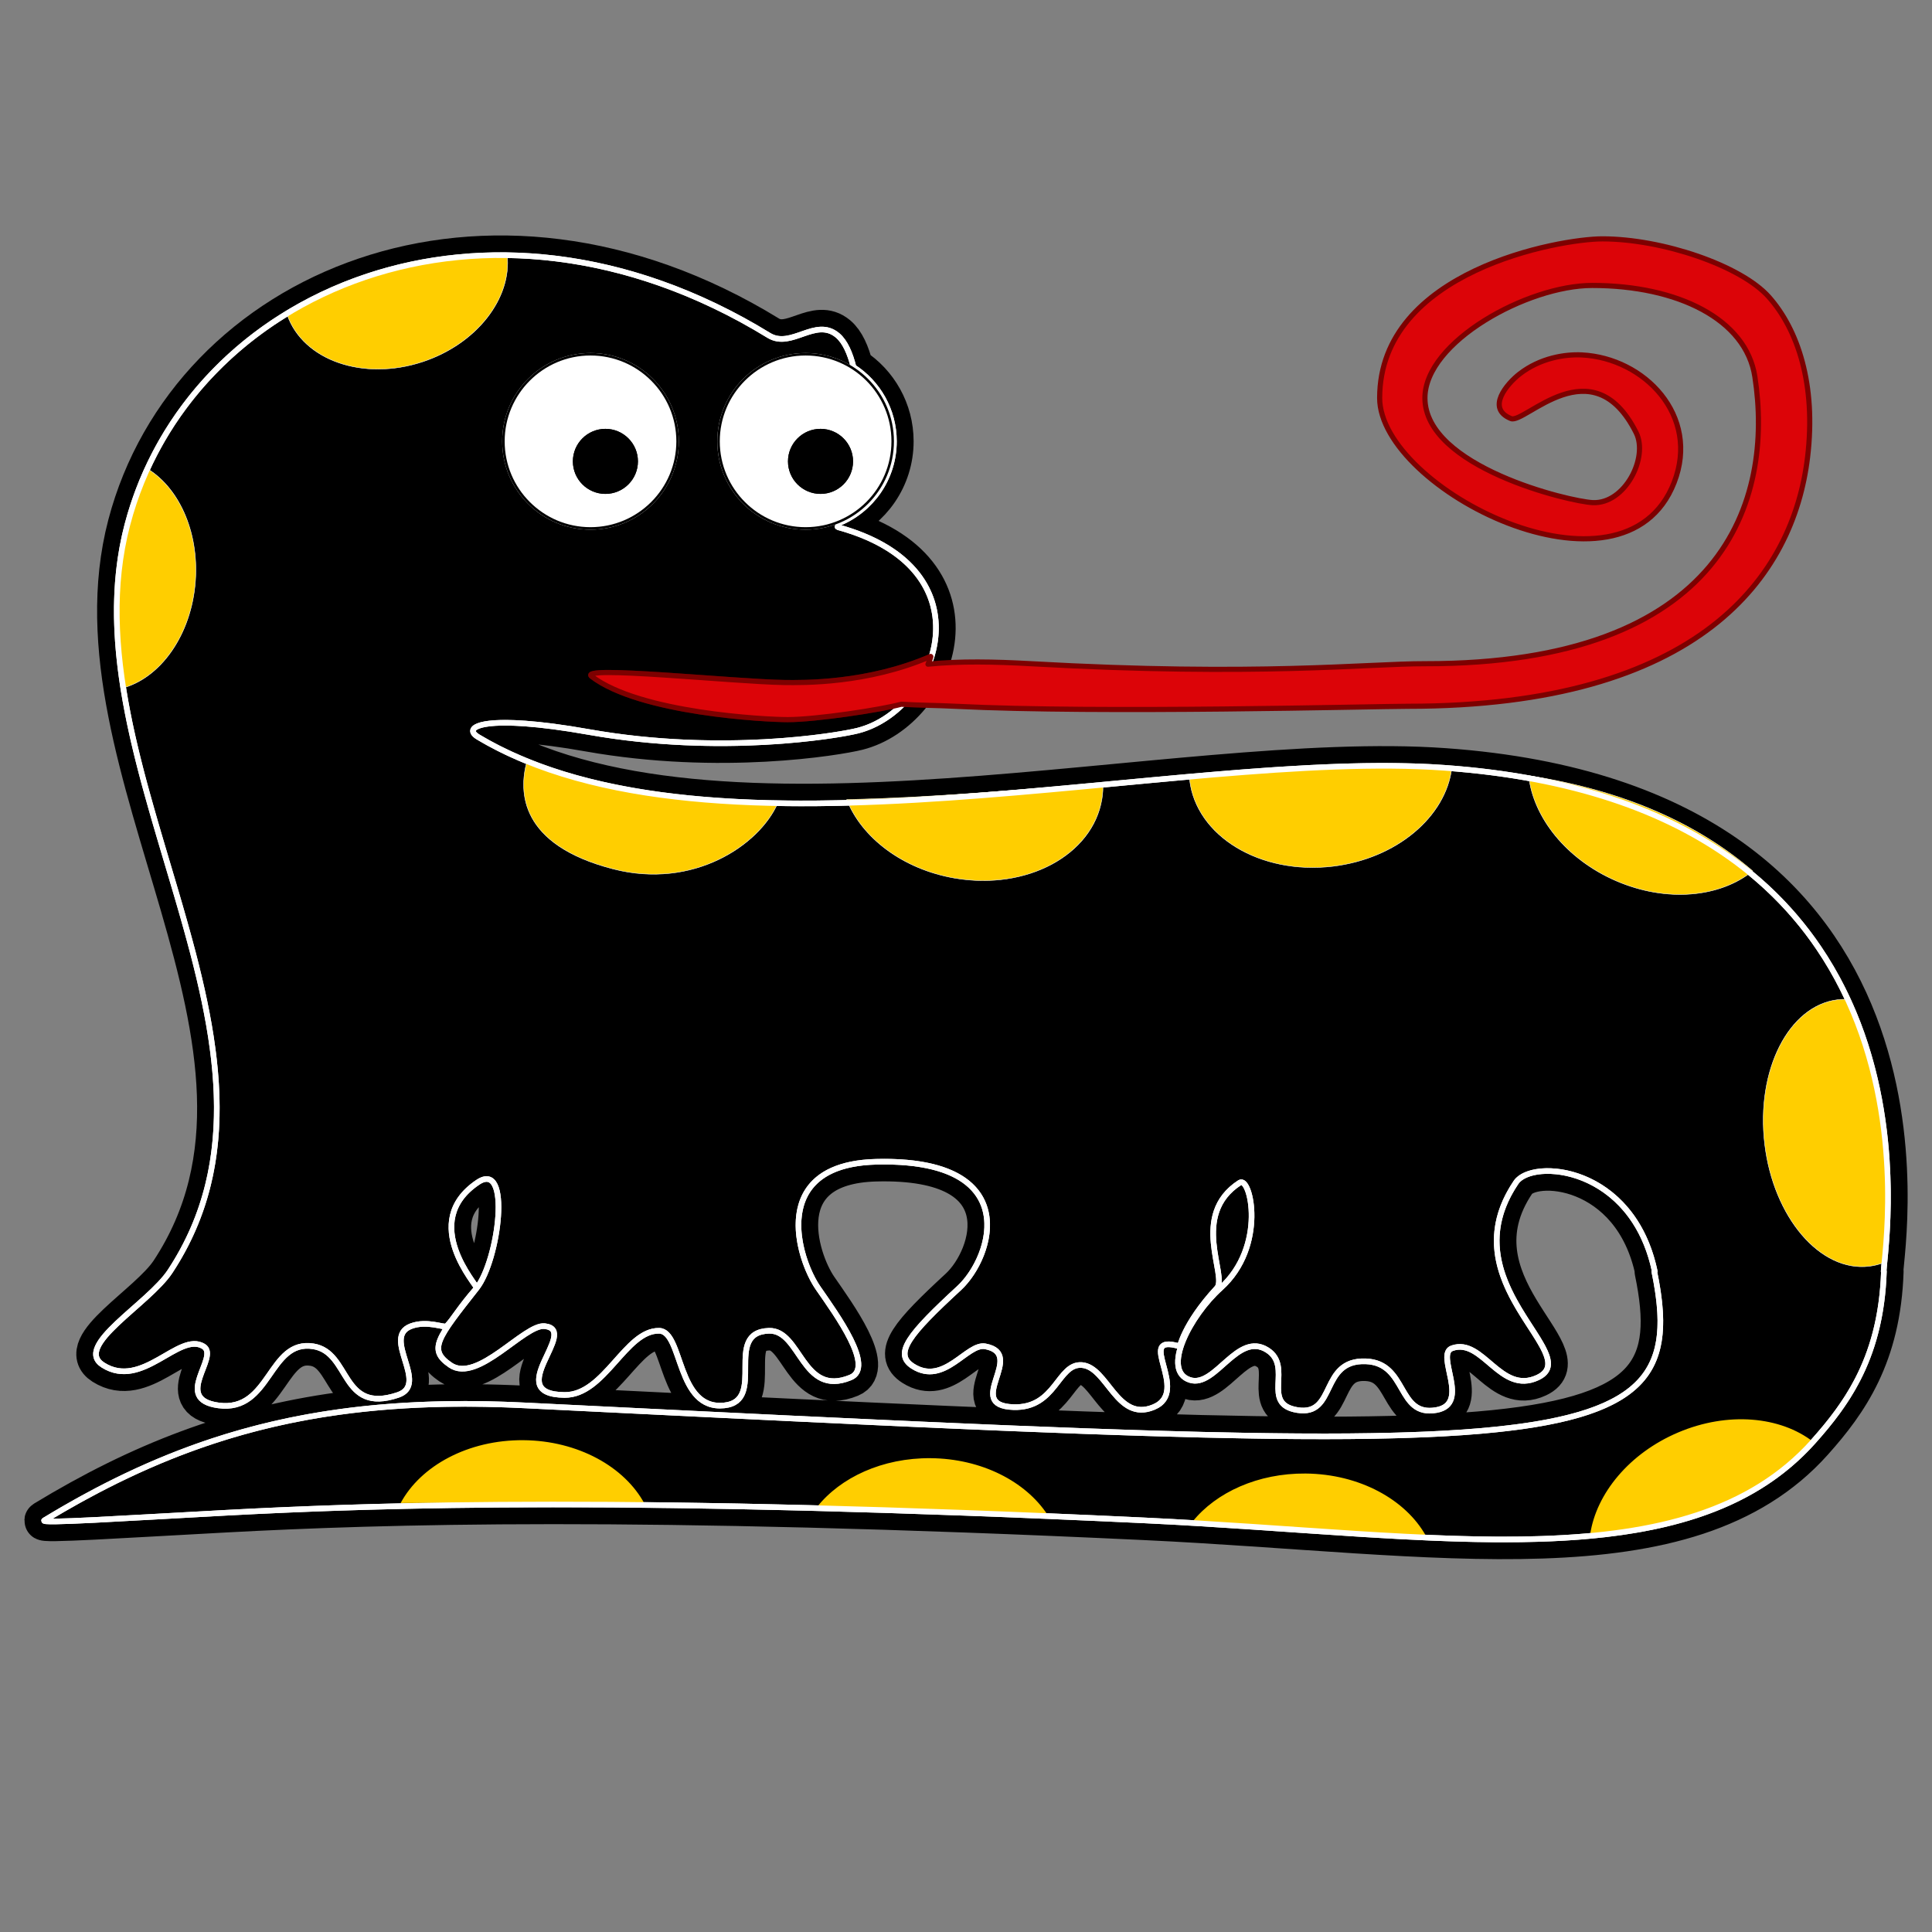 <?xml version="1.0" encoding="UTF-8" standalone="no"?>
<!DOCTYPE svg PUBLIC "-//W3C//DTD SVG 1.1//EN" "http://www.w3.org/Graphics/SVG/1.1/DTD/svg11.dtd">
<svg width="100%" height="100%" viewBox="0 0 3225 3225" version="1.1" xmlns="http://www.w3.org/2000/svg" xmlns:xlink="http://www.w3.org/1999/xlink" xml:space="preserve" xmlns:serif="http://www.serif.com/" style="fill-rule:evenodd;clip-rule:evenodd;stroke-linejoin:round;stroke-miterlimit:2;">
    <rect x="0" y="0" width="3225" height="3225" fill="#808080" stroke="none"/>
    <g id="Salamandra">
        <path d="M1400.84,873.074C1398.83,877.856 1397.77,879.692 1398.03,879.762C1655.72,949.821 1565.36,1186.06 1431.75,1219.63C1397.12,1228.34 1202.18,1260.84 982.983,1221.91C809.55,1191.11 769.35,1213.02 797.975,1230.16C1189.56,1464.62 1962.54,1249.58 2411.46,1281.68C3272.15,1343.22 3145.42,2075.82 3144.35,2122.18C3144.35,2122.56 3144.73,2122.18 3144.73,2122.18C3140.12,2262.59 3085.75,2340.3 3026.68,2406.33C2816.95,2640.78 2401.89,2561.12 1910.05,2537.92C1061.69,2497.92 636.24,2511.34 377.078,2525.2C205.142,2534.4 64.271,2543.82 73.984,2537.92C233.729,2440.9 387.323,2381.6 566.953,2356.85C661.332,2343.84 762.9,2340.37 876.323,2345.98C2607.97,2431.54 2828.08,2443.4 2761.38,2122.18L2762.2,2122.18C2725.11,1945.88 2557.76,1933.6 2530.68,1973.66C2416.78,2142.16 2647.07,2261.77 2566.91,2299.42C2504.35,2328.79 2475.23,2232.58 2423.96,2250.53C2394.8,2260.73 2456.09,2343.29 2397.69,2353.72C2331.4,2365.56 2350.01,2275.05 2279.86,2272.4C2202.66,2269.49 2231.48,2364.44 2165.48,2353.72C2103.75,2343.7 2159.31,2281.5 2115.48,2253.65C2065.6,2221.96 2029.06,2317.01 1986.39,2303.54C1938.07,2288.29 1985.91,2196.44 2037.46,2150.05C2114.88,2080.38 2087.4,1962.52 2069.4,1974.19C1986.05,2028.17 2049.38,2130.53 2031.37,2150.05C1974.2,2212.04 1969.56,2250.86 1969.05,2247.4C1892.07,2224.57 1989,2322.67 1925.67,2348.85C1864.4,2374.18 1848.91,2282.17 1806.06,2278.65C1765.48,2275.32 1763.02,2351.28 1691.57,2348.85C1607.75,2346 1714.13,2260.48 1644.69,2247.4C1614.19,2241.66 1576.23,2313.7 1523.99,2280.67C1490.8,2259.68 1517.7,2227.05 1601.11,2150.05C1657.1,2098.36 1709.71,1932.86 1462.15,1939.32C1283.38,1943.98 1331.22,2100.34 1365.65,2150.09C1397.21,2195.7 1460.49,2282.67 1419.65,2299.42C1338.52,2332.68 1337.03,2219.74 1283.49,2221.42C1206.23,2223.86 1280.57,2338.35 1209.04,2345.98C1128.89,2354.52 1140.16,2222.34 1100.38,2221.42C1044.13,2220.13 1009.49,2329.16 942.36,2328.54C836.363,2327.55 968.331,2220.21 909.233,2213.69C875.433,2209.96 797.254,2309.83 751.76,2278.65C714.132,2252.86 729.68,2234.22 795.777,2150.09C798.195,2147.33 698.364,2040.54 797.478,1973.66C853.908,1935.58 832.565,2103.26 795.777,2150.09C766.754,2183.13 756.852,2202.24 745.497,2213.69C742.078,2217.14 713.226,2203.53 686.163,2213.69C636.219,2232.43 717.451,2310.64 664.289,2328.54C568.187,2360.89 585.529,2257.56 523.207,2247.4C448.059,2235.15 452.317,2357.89 364.581,2345.98C286.946,2335.43 367.692,2264.37 339.582,2247.4C298.638,2222.68 237.569,2320.18 171.957,2278.65C121.503,2246.71 247.791,2177.18 284.002,2122.18L284.001,2122.18C529.878,1748.72 105.484,1284.12 212.647,875.814C315.152,485.254 810.883,269.911 1283.3,559.803C1321.17,583.043 1361.34,529.059 1398.03,559.803C1410.54,570.283 1419.1,589.937 1424.73,612.847C1465.32,639.119 1492.2,684.796 1492.2,736.702C1492.2,798.222 1454.43,850.992 1400.84,873.074Z" style="stroke:black;stroke-width:65.71px;"/>
        <path d="M1400.84,873.074C1398.83,877.856 1397.77,879.692 1398.03,879.762C1437.05,890.369 1468.08,904.786 1492.2,921.732C1528.23,947.046 1548.81,978.005 1557.47,1010.34C1581.32,1099.33 1514.91,1198.74 1431.75,1219.63C1417.04,1223.33 1373.41,1231.32 1311.27,1236.31C1264.62,1240.05 1207.53,1242.1 1144.43,1239.37C1093.74,1237.17 1039.15,1231.88 982.983,1221.91C939.332,1214.16 904.121,1209.74 876.323,1207.75C793.674,1201.83 776.554,1217.33 797.975,1230.16C841.679,1256.33 890.135,1276.89 942.36,1292.83C1044.11,1323.88 1160.18,1337.36 1283.3,1340.42C1385.74,1342.96 1493.07,1338.3 1601.11,1330.55C1677.64,1325.06 1754.52,1318.02 1830.27,1310.91C1898.59,1304.49 1965.99,1298 2031.37,1292.53C2085.03,1288.03 2137.34,1284.22 2187.69,1281.68C2268.08,1277.63 2343.48,1276.82 2411.46,1281.68C2467.33,1285.68 2519.05,1292.5 2566.91,1301.78C2661.99,1320.22 2741.85,1348.35 2808.87,1383.27C2906.02,1433.9 2976.2,1498.78 3026.68,1569.05C3084.81,1649.95 3116.82,1738 3133.82,1819.65C3150.76,1901 3152.8,1975.99 3150.92,2031.24C3149.26,2080.01 3144.56,2113.4 3144.35,2122.18C3144.35,2122.56 3144.73,2122.18 3144.73,2122.18C3142.23,2198.38 3125.07,2256.12 3100.46,2303.54C3079.72,2343.5 3053.69,2376.13 3026.68,2406.33C2941.71,2501.32 2823.03,2544.74 2679.19,2561.26C2561.63,2574.75 2427.27,2570.26 2280.77,2561.26C2164.11,2554.08 2039.75,2544.04 1910.05,2537.92C1800.16,2532.74 1697.36,2528.45 1601.11,2524.95C1517.85,2521.92 1439.48,2519.47 1365.65,2517.54C1269.86,2515.02 1181.7,2513.37 1100.38,2512.41C999.629,2511.22 909.37,2511.1 828.106,2511.74C632.695,2513.28 489.297,2519.2 377.078,2525.2C205.142,2534.4 64.271,2543.82 73.984,2537.92C166.858,2481.51 257.653,2437.86 352.694,2406.33C421.125,2383.62 491.758,2367.21 566.953,2356.85C623.547,2349.05 682.726,2344.68 745.497,2343.64C787.405,2342.94 830.914,2343.73 876.323,2345.98C940.721,2349.16 1003.03,2352.24 1063.31,2355.2C1150.11,2359.47 1232.7,2363.5 1311.27,2367.25C1385.73,2370.81 1456.59,2374.11 1523.99,2377.13C1625.67,2381.69 1719.51,2385.6 1806.06,2388.74C1902.67,2392.25 1990.19,2394.81 2069.4,2396.26C2135.63,2397.47 2196.04,2397.91 2251.08,2397.47C2366.54,2396.55 2458.37,2391.78 2530.68,2382.31C2615.03,2371.26 2672.83,2353.8 2710.62,2328.54C2775.57,2285.13 2781.42,2218.68 2761.38,2122.18L2762.2,2122.18C2748.21,2055.7 2715.71,2012.55 2679.19,1986.72C2618.86,1944.06 2547.55,1948.7 2530.68,1973.66C2493.42,2028.78 2492.99,2078.68 2506.48,2122.18C2534.23,2211.65 2620.84,2274.09 2566.91,2299.42C2504.35,2328.79 2475.23,2232.58 2423.96,2250.53C2394.8,2260.73 2456.09,2343.29 2397.69,2353.72C2331.4,2365.56 2350.01,2275.05 2279.86,2272.4C2202.66,2269.49 2231.48,2364.44 2165.48,2353.72C2103.75,2343.7 2159.31,2281.5 2115.48,2253.65C2065.6,2221.96 2029.06,2317.01 1986.39,2303.54C1938.07,2288.29 1985.91,2196.44 2037.46,2150.05C2114.88,2080.38 2087.4,1962.52 2069.4,1974.19C1986.05,2028.17 2049.38,2130.53 2031.37,2150.05C1974.2,2212.04 1969.56,2250.86 1969.05,2247.4C1892.07,2224.57 1989,2322.67 1925.67,2348.85C1864.4,2374.18 1848.91,2282.17 1806.06,2278.65C1765.48,2275.32 1763.02,2351.28 1691.57,2348.85C1607.75,2346 1714.13,2260.48 1644.69,2247.4C1614.19,2241.66 1576.23,2313.7 1523.99,2280.67C1490.8,2259.68 1517.7,2227.05 1601.11,2150.05C1639.79,2114.34 1676.86,2024.31 1614.45,1974.19C1586.52,1951.76 1538.68,1937.32 1462.15,1939.32C1401.22,1940.91 1366.61,1960.12 1348.83,1986.72C1314.43,2038.18 1342.95,2117.29 1365.65,2150.09C1397.21,2195.7 1460.49,2282.67 1419.65,2299.42C1338.52,2332.68 1337.03,2219.74 1283.49,2221.42C1206.23,2223.86 1280.57,2338.35 1209.04,2345.98C1128.89,2354.52 1140.16,2222.34 1100.38,2221.42C1044.13,2220.13 1009.49,2329.16 942.36,2328.54C836.363,2327.55 968.331,2220.21 909.233,2213.69C875.433,2209.96 797.254,2309.83 751.76,2278.65C714.132,2252.86 729.68,2234.22 795.777,2150.09C798.195,2147.33 698.364,2040.54 797.478,1973.66C853.908,1935.58 832.565,2103.26 795.777,2150.09C766.754,2183.13 756.852,2202.24 745.497,2213.69C742.078,2217.14 713.226,2203.53 686.163,2213.69C636.219,2232.43 717.451,2310.64 664.289,2328.54C568.187,2360.89 585.529,2257.56 523.207,2247.4C448.059,2235.15 452.317,2357.89 364.581,2345.98C286.946,2335.43 367.692,2264.37 339.582,2247.4C298.638,2222.68 237.569,2320.18 171.957,2278.65C121.503,2246.71 247.791,2177.18 284.002,2122.18L284.001,2122.18C322.767,2063.3 344.872,2002.15 355.025,1939.32C365.955,1871.67 363.034,1802.08 352.139,1731.24C343.916,1677.78 331.15,1623.61 316.368,1569.05C302.647,1518.4 287.189,1467.42 272.015,1416.34C254.488,1357.34 237.34,1298.23 223.685,1239.37C212.786,1192.39 204.112,1145.57 199.248,1099.12C191.324,1023.45 193.509,948.734 212.647,875.814C234.028,794.349 272.518,720.506 324.336,657.283C363.587,609.393 410.484,567.596 463.386,533.193C510.067,502.834 561.424,478.233 616.328,460.284C710.667,429.443 815.478,418.24 925.033,431.214C982.454,438.013 1041.18,451.455 1100.38,472.191C1161.15,493.475 1222.42,522.443 1283.3,559.803C1321.17,583.043 1361.34,529.059 1398.03,559.803C1410.54,570.283 1419.1,589.937 1424.73,612.847C1465.32,639.119 1492.2,684.796 1492.2,736.702C1492.2,798.222 1454.43,850.992 1400.84,873.074Z" style="stroke:white;stroke-width:9.38px;"/>
        <path d="M1549.02,1108.7C1535.3,1139.28 1527.81,1152.13 1503.68,1175.53C1469.17,1184.92 1361.89,1201.23 1314.86,1201.23C1278.28,1201.23 1068.24,1190.56 987.703,1129.2C962.804,1110.23 1225.64,1138.13 1308.93,1139.28C1339.88,1139.71 1447.81,1141.46 1553.45,1095.73C1554.64,1095.22 1552.66,1100.59 1549.02,1108.7Z" style="fill:rgb(220,4,8);stroke:rgb(62,0,0);stroke-width:8.59px;"/>
        <g id="stains">
            <path d="M879.427,1271.63C1004.88,1325.41 1144.82,1342.04 1298.11,1341.02C1267.51,1410.55 1157.4,1485.17 1023.41,1450.5C867.26,1410.11 865.798,1321.68 879.427,1271.63Z" style="fill:rgb(255,206,0);stroke:white;stroke-width:0.75px;"/>
            <path d="M243.194,780.765C297.409,811.877 332.293,886.289 326.199,969.96C319.642,1059.98 267.732,1132.21 203.29,1148.94C189.843,1070.22 189.969,979.289 213.601,873.99C220.833,841.763 230.753,810.625 243.194,780.765Z" style="fill:rgb(255,206,0);stroke:white;stroke-width:0.75px;"/>
            <path d="M787.29,427.426C806.836,426.144 826.634,425.64 846.655,425.925C854.433,497.889 795.726,574.161 705.243,603.964C606.498,636.489 506.438,601.64 479.571,526.077C567.912,470.87 673.202,436.076 787.29,427.426Z" style="fill:rgb(255,206,0);stroke:white;stroke-width:0.75px;"/>
            <path d="M3082.88,1668.22C3165.14,1854.22 3150.14,2049.3 3145.43,2107.22C3137.44,2110.46 3129.07,2112.62 3120.39,2113.69C3038.58,2123.74 2960.3,2032.22 2945.69,1909.44C2931.08,1786.67 2985.64,1678.83 3067.45,1668.79C3072.62,1668.15 3077.76,1667.92 3082.88,1668.22Z" style="fill:rgb(255,206,0);stroke:white;stroke-width:0.75px;"/>
            <path d="M1840.98,1306.85C1841.43,1315.84 1840.87,1324.91 1839.35,1334C1823.77,1427.42 1713.69,1486.5 1593.67,1465.84C1506.71,1450.87 1438.25,1398.13 1413.36,1334.59C1547.9,1332.01 1693.13,1319.32 1840.98,1306.85Z" style="fill:rgb(255,206,0);stroke:white;stroke-width:0.75px;"/>
            <path d="M1985.36,1295.12C2129.75,1284.14 2274.23,1276.53 2411.45,1281.69L2423.36,1282.3C2413.36,1363.35 2331.17,1433.48 2224.41,1446.13C2103.5,1460.46 1996.57,1395.68 1985.76,1301.56L1985.36,1295.12Z" style="fill:rgb(255,206,0);stroke:white;stroke-width:0.75px;"/>
            <path d="M2551.73,1294.82C2717.87,1320.42 2838.43,1379.01 2925.69,1453.89C2871.41,1498 2782.18,1506.86 2697.81,1470.4C2614.5,1434.39 2559.25,1364.27 2551.73,1294.82Z" style="fill:rgb(255,206,0);stroke:white;stroke-width:0.75px;"/>
            <path d="M1990.89,2539.67C2030.16,2491.08 2099.96,2459.05 2179.2,2459.69C2269.35,2460.43 2346.6,2503.25 2380.32,2563.92C2258.98,2558.67 2128.09,2547.76 1990.89,2539.67ZM2654.44,2561.03C2664.6,2493.16 2719.71,2425.7 2801.43,2391.07C2884.55,2355.85 2972.05,2364.4 3026.49,2406.63C2936.81,2504.83 2809.19,2546.89 2654.44,2561.03ZM1363.79,2515.64C1402.83,2466.16 1473.27,2433.43 1553.36,2434.08C1638.42,2434.78 1712,2472.94 1748.36,2528.21C1614.72,2522.77 1486.38,2518.66 1363.79,2515.64ZM668.792,2508.94C702.265,2446.7 781.617,2403.29 873.737,2404.04C964.896,2404.78 1042.87,2448.56 1075.97,2510.31C930.353,2508.51 794.427,2508.22 668.792,2508.94Z" style="fill:rgb(255,206,0);"/>
        </g>
        <path d="M1400.84,873.074C1398.83,877.856 1397.77,879.692 1398.03,879.762C1655.72,949.821 1565.36,1186.06 1431.75,1219.63C1397.12,1228.34 1202.18,1260.84 982.983,1221.91C809.55,1191.11 769.35,1213.02 797.975,1230.16C1189.56,1464.62 1962.54,1249.58 2411.46,1281.68C3272.15,1343.22 3145.42,2075.82 3144.35,2122.18C3144.35,2122.56 3144.73,2122.18 3144.73,2122.18C3140.12,2262.59 3085.75,2340.3 3026.68,2406.33C2816.95,2640.78 2401.89,2561.12 1910.05,2537.92C1061.69,2497.92 636.24,2511.34 377.078,2525.2C205.142,2534.4 64.271,2543.82 73.984,2537.92C233.729,2440.9 387.323,2381.6 566.953,2356.85C661.332,2343.84 762.9,2340.37 876.323,2345.98C2607.97,2431.54 2828.08,2443.4 2761.38,2122.18L2762.2,2122.18C2725.11,1945.88 2557.76,1933.6 2530.68,1973.66C2416.78,2142.16 2647.07,2261.77 2566.91,2299.42C2504.35,2328.79 2475.23,2232.58 2423.96,2250.53C2394.8,2260.73 2456.09,2343.29 2397.69,2353.72C2331.4,2365.56 2350.01,2275.05 2279.86,2272.4C2202.66,2269.49 2231.48,2364.44 2165.48,2353.72C2103.75,2343.7 2159.31,2281.5 2115.48,2253.65C2065.6,2221.96 2029.06,2317.01 1986.39,2303.54C1938.07,2288.29 1985.91,2196.44 2037.46,2150.05C2114.88,2080.38 2087.4,1962.52 2069.4,1974.19C1986.05,2028.17 2049.38,2130.53 2031.37,2150.05C1974.2,2212.04 1969.56,2250.86 1969.05,2247.4C1892.07,2224.57 1989,2322.67 1925.67,2348.85C1864.4,2374.18 1848.91,2282.17 1806.06,2278.65C1765.48,2275.32 1763.02,2351.28 1691.57,2348.85C1607.75,2346 1714.13,2260.48 1644.69,2247.4C1614.19,2241.66 1576.23,2313.7 1523.99,2280.67C1490.8,2259.68 1517.7,2227.05 1601.11,2150.05C1657.1,2098.36 1709.71,1932.86 1462.15,1939.32C1283.38,1943.98 1331.22,2100.34 1365.65,2150.09C1397.21,2195.7 1460.49,2282.67 1419.65,2299.42C1338.52,2332.68 1337.03,2219.74 1283.49,2221.42C1206.23,2223.86 1280.57,2338.35 1209.04,2345.98C1128.89,2354.52 1140.16,2222.34 1100.38,2221.42C1044.13,2220.13 1009.49,2329.16 942.36,2328.54C836.363,2327.55 968.331,2220.21 909.233,2213.69C875.433,2209.96 797.254,2309.83 751.76,2278.65C714.132,2252.86 729.68,2234.22 795.777,2150.09C798.195,2147.33 698.364,2040.54 797.478,1973.66C853.908,1935.58 832.565,2103.26 795.777,2150.09C766.754,2183.13 756.852,2202.24 745.497,2213.69C742.078,2217.14 713.226,2203.53 686.163,2213.69C636.219,2232.43 717.451,2310.64 664.289,2328.54C568.187,2360.89 585.529,2257.56 523.207,2247.4C448.059,2235.15 452.317,2357.89 364.581,2345.98C286.946,2335.43 367.692,2264.37 339.582,2247.4C298.638,2222.68 237.569,2320.18 171.957,2278.65C121.503,2246.71 247.791,2177.18 284.002,2122.18L284.001,2122.18C529.878,1748.72 105.484,1284.12 212.647,875.814C315.152,485.254 810.883,269.911 1283.3,559.803C1321.17,583.043 1361.34,529.059 1398.03,559.803C1410.54,570.283 1419.1,589.937 1424.73,612.847C1465.32,639.119 1492.2,684.796 1492.2,736.702C1492.2,798.222 1454.43,850.992 1400.84,873.074Z" style="fill:none;stroke:white;stroke-width:9.38px;"/>
        <g id="eyes">
            <circle cx="985.703" cy="736.702" r="147.426" style="fill:white;"/>
            <path d="M985.703,589.276C1067.07,589.276 1133.13,655.335 1133.13,736.702C1133.13,818.068 1067.07,884.128 985.703,884.128C904.337,884.128 838.277,818.068 838.277,736.702C838.277,655.335 904.337,589.276 985.703,589.276ZM985.703,593.419C906.623,593.419 842.42,657.622 842.42,736.702C842.42,815.782 906.623,879.985 985.703,879.985C1064.78,879.985 1128.99,815.782 1128.99,736.702C1128.99,657.622 1064.78,593.419 985.703,593.419Z"/>
            <circle cx="1010.58" cy="770.147" r="54.286"/>
            <path d="M1010.58,715.861C1040.54,715.861 1064.86,740.186 1064.86,770.147C1064.86,800.108 1040.54,824.432 1010.58,824.432C980.617,824.432 956.292,800.108 956.292,770.147C956.292,740.186 980.617,715.861 1010.58,715.861ZM1010.58,720.004C982.903,720.004 960.435,742.472 960.435,770.147C960.435,797.821 982.903,820.289 1010.58,820.289C1038.25,820.289 1060.72,797.821 1060.72,770.147C1060.72,742.472 1038.25,720.004 1010.58,720.004Z"/>
            <circle cx="1344.77" cy="736.702" r="147.426" style="fill:white;"/>
            <path d="M1344.77,589.276C1426.14,589.276 1492.2,655.335 1492.2,736.702C1492.2,818.068 1426.14,884.128 1344.77,884.128C1263.41,884.128 1197.35,818.068 1197.35,736.702C1197.35,655.335 1263.41,589.276 1344.77,589.276ZM1344.77,593.419C1265.69,593.419 1201.49,657.622 1201.49,736.702C1201.49,815.782 1265.69,879.985 1344.77,879.985C1423.85,879.985 1488.06,815.782 1488.06,736.702C1488.06,657.622 1423.85,593.419 1344.77,593.419Z"/>
            <circle cx="1369.65" cy="770.147" r="54.286"/>
            <path d="M1369.65,715.861C1399.61,715.861 1423.93,740.186 1423.93,770.147C1423.93,800.108 1399.61,824.432 1369.65,824.432C1339.69,824.432 1315.36,800.108 1315.36,770.147C1315.36,740.186 1339.69,715.861 1369.65,715.861ZM1369.65,720.004C1341.97,720.004 1319.51,742.472 1319.51,770.147C1319.51,797.821 1341.97,820.289 1369.65,820.289C1397.32,820.289 1419.79,797.821 1419.79,770.147C1419.79,742.472 1397.32,720.004 1369.65,720.004Z"/>
        </g>
        <path d="M1549.02,1108.7C1601.93,1103.35 1660.31,1104.5 1721.2,1107.92C2099.58,1129.2 2282.79,1107.77 2378.56,1107.92C2879.07,1108.7 2961.1,834.556 2929.3,628.622C2914.54,533.042 2800.93,476.47 2657.8,476.47C2549.87,476.47 2378.56,570.511 2378.56,664.371C2378.56,779.423 2619.69,837.215 2658.71,839.021C2712.36,841.504 2751.98,763.826 2731.11,722.19C2658.16,576.665 2545.06,707.957 2522.29,698.751C2479.97,681.643 2515.93,640.173 2536.76,624.091C2571.13,597.565 2612.06,591.025 2640.76,592.488C2744.84,597.795 2838.05,693.715 2794.55,805.477C2710.23,1022.16 2303.01,816.383 2303.01,664.371C2303.01,452.016 2603.75,398.73 2674.82,398.73C2774.8,398.73 2906.34,443.434 2952.76,495.779C3001.04,550.216 3031.72,641.732 3017.34,762.852C2993.58,962.855 2837.04,1178.96 2350.21,1178.96C2295.74,1178.96 1835.97,1191.11 1595.15,1178.96C1562.74,1177.32 1536.03,1177.47 1504.43,1175.53C1469.92,1184.92 1361.89,1201.23 1314.86,1201.23C1278.28,1201.23 1068.24,1190.56 987.703,1129.2C962.804,1110.23 1225.64,1138.13 1308.93,1139.28C1339.88,1139.71 1447.81,1141.46 1553.45,1095.73C1554.64,1095.22 1552.66,1100.59 1549.02,1108.7Z" style="fill:rgb(220,4,8);stroke:rgb(125,0,0);stroke-width:8.59px;"/>
    </g>
</svg>
